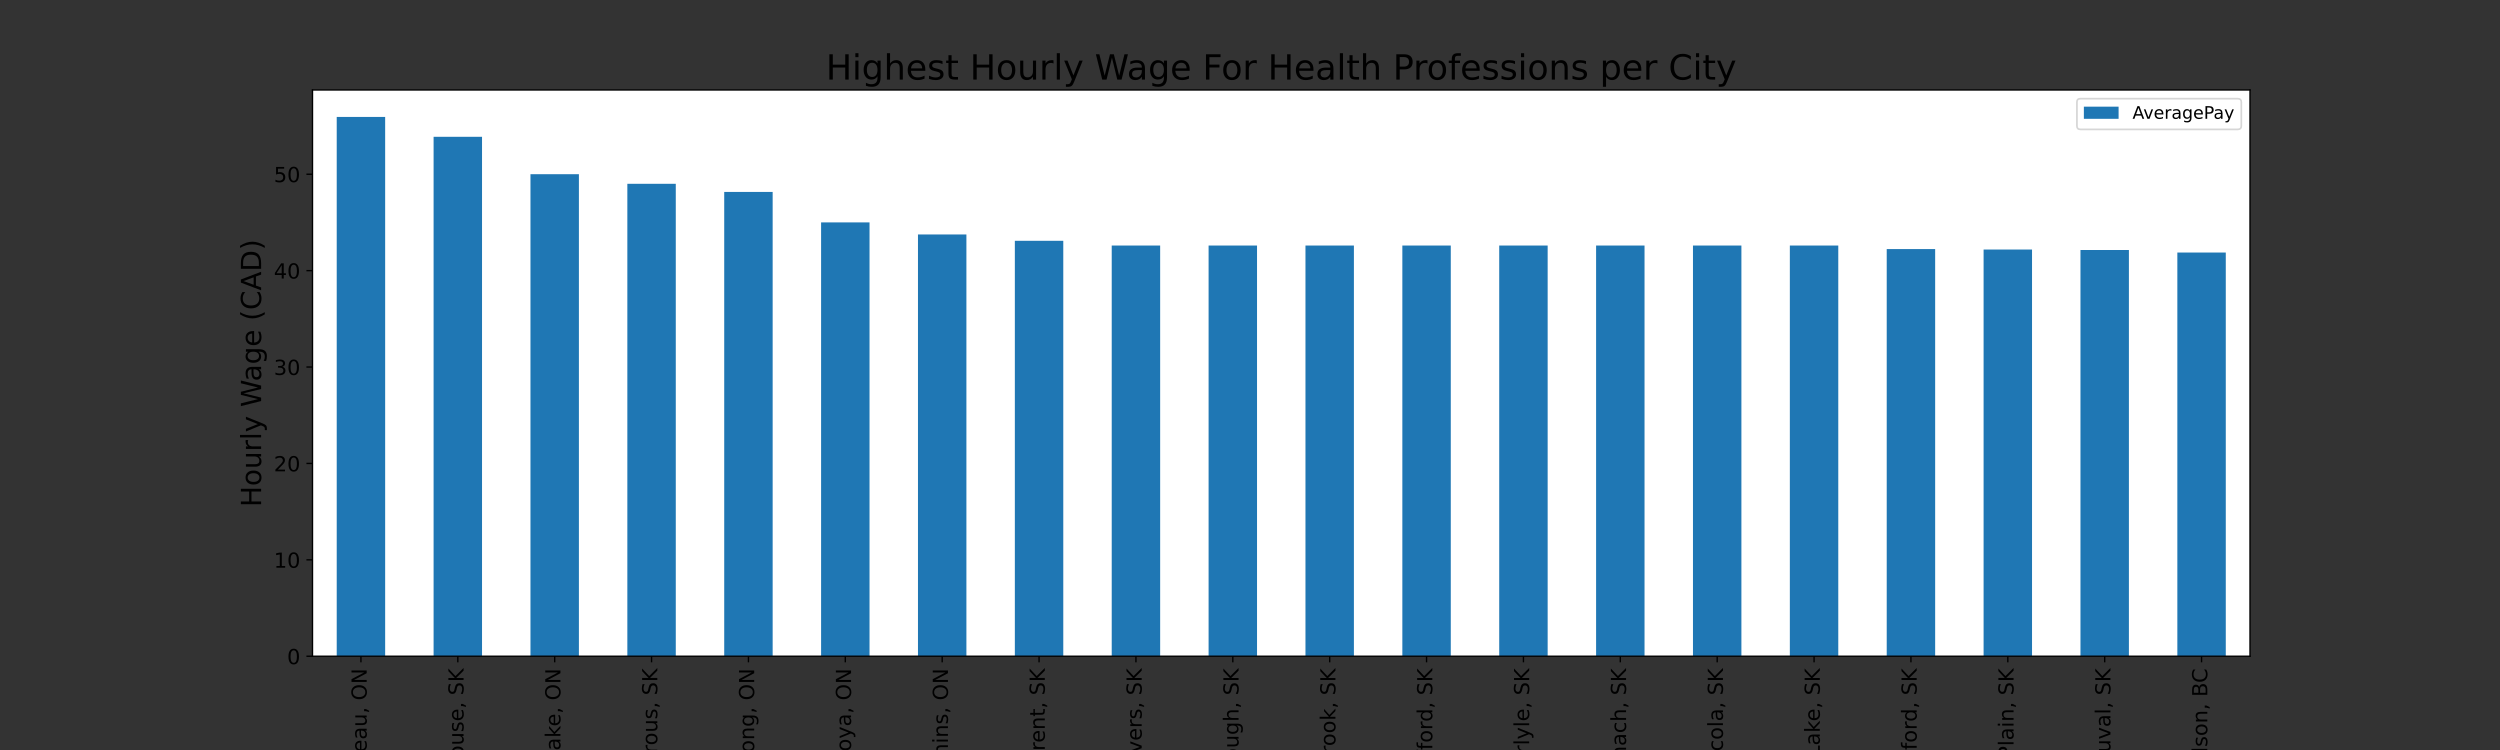 <?xml version="1.0" encoding="utf-8" standalone="no"?>
<!DOCTYPE svg PUBLIC "-//W3C//DTD SVG 1.1//EN"
  "http://www.w3.org/Graphics/SVG/1.1/DTD/svg11.dtd">
<!-- Created with matplotlib (https://matplotlib.org/) -->
<svg height="432pt" version="1.1" viewBox="0 0 1440 432" width="1440pt" xmlns="http://www.w3.org/2000/svg" xmlns:xlink="http://www.w3.org/1999/xlink">
 <rect x="0" y="0" width="1440" height="432" fill="#333333" stroke="none"/>
 <defs>
  <style type="text/css">*{stroke-linecap:butt;stroke-linejoin:round;}</style>
 </defs>
 <g id="figure_1">
  <g id="patch_1">
   <path d="M 0 432 
L 1440 432 
L 1440 0 
L 0 0 
z
" style="fill:none;"/>
  </g>
  <g id="axes_1">
   <g id="patch_2">
    <path d="M 180 378 
L 1296 378 
L 1296 51.84 
L 180 51.84 
z
" style="fill:#ffffff;"/>
   </g>
   <g id="patch_3">
    <path clip-path="url(#p654050d7ad)" d="M 193.95 378 
L 221.85 378 
L 221.85 67.371 
L 193.95 67.371 
z
" style="fill:#1f77b4;"/>
   </g>
   <g id="patch_4">
    <path clip-path="url(#p654050d7ad)" d="M 249.75 378 
L 277.65 378 
L 277.65 78.81 
L 249.75 78.81 
z
" style="fill:#1f77b4;"/>
   </g>
   <g id="patch_5">
    <path clip-path="url(#p654050d7ad)" d="M 305.55 378 
L 333.45 378 
L 333.45 100.356 
L 305.55 100.356 
z
" style="fill:#1f77b4;"/>
   </g>
   <g id="patch_6">
    <path clip-path="url(#p654050d7ad)" d="M 361.35 378 
L 389.25 378 
L 389.25 105.881 
L 361.35 105.881 
z
" style="fill:#1f77b4;"/>
   </g>
   <g id="patch_7">
    <path clip-path="url(#p654050d7ad)" d="M 417.15 378 
L 445.05 378 
L 445.05 110.536 
L 417.15 110.536 
z
" style="fill:#1f77b4;"/>
   </g>
   <g id="patch_8">
    <path clip-path="url(#p654050d7ad)" d="M 472.95 378 
L 500.85 378 
L 500.85 128.12 
L 472.95 128.12 
z
" style="fill:#1f77b4;"/>
   </g>
   <g id="patch_9">
    <path clip-path="url(#p654050d7ad)" d="M 528.75 378 
L 556.65 378 
L 556.65 135.061 
L 528.75 135.061 
z
" style="fill:#1f77b4;"/>
   </g>
   <g id="patch_10">
    <path clip-path="url(#p654050d7ad)" d="M 584.55 378 
L 612.45 378 
L 612.45 138.691 
L 584.55 138.691 
z
" style="fill:#1f77b4;"/>
   </g>
   <g id="patch_11">
    <path clip-path="url(#p654050d7ad)" d="M 640.35 378 
L 668.25 378 
L 668.25 141.419 
L 640.35 141.419 
z
" style="fill:#1f77b4;"/>
   </g>
   <g id="patch_12">
    <path clip-path="url(#p654050d7ad)" d="M 696.15 378 
L 724.05 378 
L 724.05 141.419 
L 696.15 141.419 
z
" style="fill:#1f77b4;"/>
   </g>
   <g id="patch_13">
    <path clip-path="url(#p654050d7ad)" d="M 751.95 378 
L 779.85 378 
L 779.85 141.419 
L 751.95 141.419 
z
" style="fill:#1f77b4;"/>
   </g>
   <g id="patch_14">
    <path clip-path="url(#p654050d7ad)" d="M 807.75 378 
L 835.65 378 
L 835.65 141.419 
L 807.75 141.419 
z
" style="fill:#1f77b4;"/>
   </g>
   <g id="patch_15">
    <path clip-path="url(#p654050d7ad)" d="M 863.55 378 
L 891.45 378 
L 891.45 141.419 
L 863.55 141.419 
z
" style="fill:#1f77b4;"/>
   </g>
   <g id="patch_16">
    <path clip-path="url(#p654050d7ad)" d="M 919.35 378 
L 947.25 378 
L 947.25 141.419 
L 919.35 141.419 
z
" style="fill:#1f77b4;"/>
   </g>
   <g id="patch_17">
    <path clip-path="url(#p654050d7ad)" d="M 975.15 378 
L 1003.05 378 
L 1003.05 141.419 
L 975.15 141.419 
z
" style="fill:#1f77b4;"/>
   </g>
   <g id="patch_18">
    <path clip-path="url(#p654050d7ad)" d="M 1030.95 378 
L 1058.85 378 
L 1058.85 141.419 
L 1030.95 141.419 
z
" style="fill:#1f77b4;"/>
   </g>
   <g id="patch_19">
    <path clip-path="url(#p654050d7ad)" d="M 1086.75 378 
L 1114.65 378 
L 1114.65 143.462 
L 1086.75 143.462 
z
" style="fill:#1f77b4;"/>
   </g>
   <g id="patch_20">
    <path clip-path="url(#p654050d7ad)" d="M 1142.55 378 
L 1170.45 378 
L 1170.45 143.738 
L 1142.55 143.738 
z
" style="fill:#1f77b4;"/>
   </g>
   <g id="patch_21">
    <path clip-path="url(#p654050d7ad)" d="M 1198.35 378 
L 1226.25 378 
L 1226.25 144.015 
L 1198.35 144.015 
z
" style="fill:#1f77b4;"/>
   </g>
   <g id="patch_22">
    <path clip-path="url(#p654050d7ad)" d="M 1254.15 378 
L 1282.05 378 
L 1282.05 145.473 
L 1254.15 145.473 
z
" style="fill:#1f77b4;"/>
   </g>
   <g id="matplotlib.axis_1">
    <g id="xtick_1">
     <g id="line2d_1">
      <defs>
       <path d="M 0 0 
L 0 3.5 
" id="m386b2a5808" style="stroke:#000000;stroke-width:0.8;"/>
      </defs>
      <g>
       <use style="stroke:#000000;stroke-width:0.8;" x="207.9" xlink:href="#m386b2a5808" y="378"/>
      </g>
     </g>
     <g id="text_1">
      <!-- Chapleau, ON -->
      <g transform="translate(211.211 467.684)rotate(-90)scale(0.12 -0.12)">
       <defs>
        <path d="M 64.406 67.281 
L 64.406 56.891 
Q 59.422 61.531 53.781 63.812 
Q 48.141 66.109 41.797 66.109 
Q 29.297 66.109 22.656 58.469 
Q 16.016 50.828 16.016 36.375 
Q 16.016 21.969 22.656 14.328 
Q 29.297 6.688 41.797 6.688 
Q 48.141 6.688 53.781 8.984 
Q 59.422 11.281 64.406 15.922 
L 64.406 5.609 
Q 59.234 2.094 53.438 0.328 
Q 47.656 -1.422 41.219 -1.422 
Q 24.656 -1.422 15.125 8.703 
Q 5.609 18.844 5.609 36.375 
Q 5.609 53.953 15.125 64.078 
Q 24.656 74.219 41.219 74.219 
Q 47.75 74.219 53.531 72.484 
Q 59.328 70.75 64.406 67.281 
z
" id="DejaVuSans-67"/>
        <path d="M 54.891 33.016 
L 54.891 0 
L 45.906 0 
L 45.906 32.719 
Q 45.906 40.484 42.875 44.328 
Q 39.844 48.188 33.797 48.188 
Q 26.516 48.188 22.312 43.547 
Q 18.109 38.922 18.109 30.906 
L 18.109 0 
L 9.078 0 
L 9.078 75.984 
L 18.109 75.984 
L 18.109 46.188 
Q 21.344 51.125 25.703 53.562 
Q 30.078 56 35.797 56 
Q 45.219 56 50.047 50.172 
Q 54.891 44.344 54.891 33.016 
z
" id="DejaVuSans-104"/>
        <path d="M 34.281 27.484 
Q 23.391 27.484 19.188 25 
Q 14.984 22.516 14.984 16.5 
Q 14.984 11.719 18.141 8.906 
Q 21.297 6.109 26.703 6.109 
Q 34.188 6.109 38.703 11.406 
Q 43.219 16.703 43.219 25.484 
L 43.219 27.484 
z
M 52.203 31.203 
L 52.203 0 
L 43.219 0 
L 43.219 8.297 
Q 40.141 3.328 35.547 0.953 
Q 30.953 -1.422 24.312 -1.422 
Q 15.922 -1.422 10.953 3.297 
Q 6 8.016 6 15.922 
Q 6 25.141 12.172 29.828 
Q 18.359 34.516 30.609 34.516 
L 43.219 34.516 
L 43.219 35.406 
Q 43.219 41.609 39.141 45 
Q 35.062 48.391 27.688 48.391 
Q 23 48.391 18.547 47.266 
Q 14.109 46.141 10.016 43.891 
L 10.016 52.203 
Q 14.938 54.109 19.578 55.047 
Q 24.219 56 28.609 56 
Q 40.484 56 46.344 49.844 
Q 52.203 43.703 52.203 31.203 
z
" id="DejaVuSans-97"/>
        <path d="M 18.109 8.203 
L 18.109 -20.797 
L 9.078 -20.797 
L 9.078 54.688 
L 18.109 54.688 
L 18.109 46.391 
Q 20.953 51.266 25.266 53.625 
Q 29.594 56 35.594 56 
Q 45.562 56 51.781 48.094 
Q 58.016 40.188 58.016 27.297 
Q 58.016 14.406 51.781 6.484 
Q 45.562 -1.422 35.594 -1.422 
Q 29.594 -1.422 25.266 0.953 
Q 20.953 3.328 18.109 8.203 
z
M 48.688 27.297 
Q 48.688 37.203 44.609 42.844 
Q 40.531 48.484 33.406 48.484 
Q 26.266 48.484 22.188 42.844 
Q 18.109 37.203 18.109 27.297 
Q 18.109 17.391 22.188 11.75 
Q 26.266 6.109 33.406 6.109 
Q 40.531 6.109 44.609 11.75 
Q 48.688 17.391 48.688 27.297 
z
" id="DejaVuSans-112"/>
        <path d="M 9.422 75.984 
L 18.406 75.984 
L 18.406 0 
L 9.422 0 
z
" id="DejaVuSans-108"/>
        <path d="M 56.203 29.594 
L 56.203 25.203 
L 14.891 25.203 
Q 15.484 15.922 20.484 11.062 
Q 25.484 6.203 34.422 6.203 
Q 39.594 6.203 44.453 7.469 
Q 49.312 8.734 54.109 11.281 
L 54.109 2.781 
Q 49.266 0.734 44.188 -0.344 
Q 39.109 -1.422 33.891 -1.422 
Q 20.797 -1.422 13.156 6.188 
Q 5.516 13.812 5.516 26.812 
Q 5.516 40.234 12.766 48.109 
Q 20.016 56 32.328 56 
Q 43.359 56 49.781 48.891 
Q 56.203 41.797 56.203 29.594 
z
M 47.219 32.234 
Q 47.125 39.594 43.094 43.984 
Q 39.062 48.391 32.422 48.391 
Q 24.906 48.391 20.391 44.141 
Q 15.875 39.891 15.188 32.172 
z
" id="DejaVuSans-101"/>
        <path d="M 8.5 21.578 
L 8.5 54.688 
L 17.484 54.688 
L 17.484 21.922 
Q 17.484 14.156 20.5 10.266 
Q 23.531 6.391 29.594 6.391 
Q 36.859 6.391 41.078 11.031 
Q 45.312 15.672 45.312 23.688 
L 45.312 54.688 
L 54.297 54.688 
L 54.297 0 
L 45.312 0 
L 45.312 8.406 
Q 42.047 3.422 37.719 1 
Q 33.406 -1.422 27.688 -1.422 
Q 18.266 -1.422 13.375 4.438 
Q 8.5 10.297 8.5 21.578 
z
M 31.109 56 
z
" id="DejaVuSans-117"/>
        <path d="M 11.719 12.406 
L 22.016 12.406 
L 22.016 4 
L 14.016 -11.625 
L 7.719 -11.625 
L 11.719 4 
z
" id="DejaVuSans-44"/>
        <path id="DejaVuSans-32"/>
        <path d="M 39.406 66.219 
Q 28.656 66.219 22.328 58.203 
Q 16.016 50.203 16.016 36.375 
Q 16.016 22.609 22.328 14.594 
Q 28.656 6.594 39.406 6.594 
Q 50.141 6.594 56.422 14.594 
Q 62.703 22.609 62.703 36.375 
Q 62.703 50.203 56.422 58.203 
Q 50.141 66.219 39.406 66.219 
z
M 39.406 74.219 
Q 54.734 74.219 63.906 63.938 
Q 73.094 53.656 73.094 36.375 
Q 73.094 19.141 63.906 8.859 
Q 54.734 -1.422 39.406 -1.422 
Q 24.031 -1.422 14.812 8.828 
Q 5.609 19.094 5.609 36.375 
Q 5.609 53.656 14.812 63.938 
Q 24.031 74.219 39.406 74.219 
z
" id="DejaVuSans-79"/>
        <path d="M 9.812 72.906 
L 23.094 72.906 
L 55.422 11.922 
L 55.422 72.906 
L 64.984 72.906 
L 64.984 0 
L 51.703 0 
L 19.391 60.984 
L 19.391 0 
L 9.812 0 
z
" id="DejaVuSans-78"/>
       </defs>
       <use xlink:href="#DejaVuSans-67"/>
       <use x="69.824" xlink:href="#DejaVuSans-104"/>
       <use x="133.203" xlink:href="#DejaVuSans-97"/>
       <use x="194.482" xlink:href="#DejaVuSans-112"/>
       <use x="257.959" xlink:href="#DejaVuSans-108"/>
       <use x="285.742" xlink:href="#DejaVuSans-101"/>
       <use x="347.266" xlink:href="#DejaVuSans-97"/>
       <use x="408.545" xlink:href="#DejaVuSans-117"/>
       <use x="471.924" xlink:href="#DejaVuSans-44"/>
       <use x="503.711" xlink:href="#DejaVuSans-32"/>
       <use x="535.498" xlink:href="#DejaVuSans-79"/>
       <use x="614.209" xlink:href="#DejaVuSans-78"/>
      </g>
     </g>
    </g>
    <g id="xtick_2">
     <g id="line2d_2">
      <g>
       <use style="stroke:#000000;stroke-width:0.8;" x="263.7" xlink:href="#m386b2a5808" y="378"/>
      </g>
     </g>
     <g id="text_2">
      <!-- Cumberland House, SK -->
      <g transform="translate(267.011 523.054)rotate(-90)scale(0.12 -0.12)">
       <defs>
        <path d="M 52 44.188 
Q 55.375 50.25 60.062 53.125 
Q 64.75 56 71.094 56 
Q 79.641 56 84.281 50.016 
Q 88.922 44.047 88.922 33.016 
L 88.922 0 
L 79.891 0 
L 79.891 32.719 
Q 79.891 40.578 77.094 44.375 
Q 74.312 48.188 68.609 48.188 
Q 61.625 48.188 57.562 43.547 
Q 53.516 38.922 53.516 30.906 
L 53.516 0 
L 44.484 0 
L 44.484 32.719 
Q 44.484 40.625 41.703 44.406 
Q 38.922 48.188 33.109 48.188 
Q 26.219 48.188 22.156 43.531 
Q 18.109 38.875 18.109 30.906 
L 18.109 0 
L 9.078 0 
L 9.078 54.688 
L 18.109 54.688 
L 18.109 46.188 
Q 21.188 51.219 25.484 53.609 
Q 29.781 56 35.688 56 
Q 41.656 56 45.828 52.969 
Q 50 49.953 52 44.188 
z
" id="DejaVuSans-109"/>
        <path d="M 48.688 27.297 
Q 48.688 37.203 44.609 42.844 
Q 40.531 48.484 33.406 48.484 
Q 26.266 48.484 22.188 42.844 
Q 18.109 37.203 18.109 27.297 
Q 18.109 17.391 22.188 11.75 
Q 26.266 6.109 33.406 6.109 
Q 40.531 6.109 44.609 11.75 
Q 48.688 17.391 48.688 27.297 
z
M 18.109 46.391 
Q 20.953 51.266 25.266 53.625 
Q 29.594 56 35.594 56 
Q 45.562 56 51.781 48.094 
Q 58.016 40.188 58.016 27.297 
Q 58.016 14.406 51.781 6.484 
Q 45.562 -1.422 35.594 -1.422 
Q 29.594 -1.422 25.266 0.953 
Q 20.953 3.328 18.109 8.203 
L 18.109 0 
L 9.078 0 
L 9.078 75.984 
L 18.109 75.984 
z
" id="DejaVuSans-98"/>
        <path d="M 41.109 46.297 
Q 39.594 47.172 37.812 47.578 
Q 36.031 48 33.891 48 
Q 26.266 48 22.188 43.047 
Q 18.109 38.094 18.109 28.812 
L 18.109 0 
L 9.078 0 
L 9.078 54.688 
L 18.109 54.688 
L 18.109 46.188 
Q 20.953 51.172 25.484 53.578 
Q 30.031 56 36.531 56 
Q 37.453 56 38.578 55.875 
Q 39.703 55.766 41.062 55.516 
z
" id="DejaVuSans-114"/>
        <path d="M 54.891 33.016 
L 54.891 0 
L 45.906 0 
L 45.906 32.719 
Q 45.906 40.484 42.875 44.328 
Q 39.844 48.188 33.797 48.188 
Q 26.516 48.188 22.312 43.547 
Q 18.109 38.922 18.109 30.906 
L 18.109 0 
L 9.078 0 
L 9.078 54.688 
L 18.109 54.688 
L 18.109 46.188 
Q 21.344 51.125 25.703 53.562 
Q 30.078 56 35.797 56 
Q 45.219 56 50.047 50.172 
Q 54.891 44.344 54.891 33.016 
z
" id="DejaVuSans-110"/>
        <path d="M 45.406 46.391 
L 45.406 75.984 
L 54.391 75.984 
L 54.391 0 
L 45.406 0 
L 45.406 8.203 
Q 42.578 3.328 38.25 0.953 
Q 33.938 -1.422 27.875 -1.422 
Q 17.969 -1.422 11.734 6.484 
Q 5.516 14.406 5.516 27.297 
Q 5.516 40.188 11.734 48.094 
Q 17.969 56 27.875 56 
Q 33.938 56 38.25 53.625 
Q 42.578 51.266 45.406 46.391 
z
M 14.797 27.297 
Q 14.797 17.391 18.875 11.75 
Q 22.953 6.109 30.078 6.109 
Q 37.203 6.109 41.297 11.75 
Q 45.406 17.391 45.406 27.297 
Q 45.406 37.203 41.297 42.844 
Q 37.203 48.484 30.078 48.484 
Q 22.953 48.484 18.875 42.844 
Q 14.797 37.203 14.797 27.297 
z
" id="DejaVuSans-100"/>
        <path d="M 9.812 72.906 
L 19.672 72.906 
L 19.672 43.016 
L 55.516 43.016 
L 55.516 72.906 
L 65.375 72.906 
L 65.375 0 
L 55.516 0 
L 55.516 34.719 
L 19.672 34.719 
L 19.672 0 
L 9.812 0 
z
" id="DejaVuSans-72"/>
        <path d="M 30.609 48.391 
Q 23.391 48.391 19.188 42.75 
Q 14.984 37.109 14.984 27.297 
Q 14.984 17.484 19.156 11.844 
Q 23.344 6.203 30.609 6.203 
Q 37.797 6.203 41.984 11.859 
Q 46.188 17.531 46.188 27.297 
Q 46.188 37.016 41.984 42.703 
Q 37.797 48.391 30.609 48.391 
z
M 30.609 56 
Q 42.328 56 49.016 48.375 
Q 55.719 40.766 55.719 27.297 
Q 55.719 13.875 49.016 6.219 
Q 42.328 -1.422 30.609 -1.422 
Q 18.844 -1.422 12.172 6.219 
Q 5.516 13.875 5.516 27.297 
Q 5.516 40.766 12.172 48.375 
Q 18.844 56 30.609 56 
z
" id="DejaVuSans-111"/>
        <path d="M 44.281 53.078 
L 44.281 44.578 
Q 40.484 46.531 36.375 47.5 
Q 32.281 48.484 27.875 48.484 
Q 21.188 48.484 17.844 46.438 
Q 14.5 44.391 14.5 40.281 
Q 14.5 37.156 16.891 35.375 
Q 19.281 33.594 26.516 31.984 
L 29.594 31.297 
Q 39.156 29.25 43.188 25.516 
Q 47.219 21.781 47.219 15.094 
Q 47.219 7.469 41.188 3.016 
Q 35.156 -1.422 24.609 -1.422 
Q 20.219 -1.422 15.453 -0.562 
Q 10.688 0.297 5.422 2 
L 5.422 11.281 
Q 10.406 8.688 15.234 7.391 
Q 20.062 6.109 24.812 6.109 
Q 31.156 6.109 34.562 8.281 
Q 37.984 10.453 37.984 14.406 
Q 37.984 18.062 35.516 20.016 
Q 33.062 21.969 24.703 23.781 
L 21.578 24.516 
Q 13.234 26.266 9.516 29.906 
Q 5.812 33.547 5.812 39.891 
Q 5.812 47.609 11.281 51.797 
Q 16.75 56 26.812 56 
Q 31.781 56 36.172 55.266 
Q 40.578 54.547 44.281 53.078 
z
" id="DejaVuSans-115"/>
        <path d="M 53.516 70.516 
L 53.516 60.891 
Q 47.906 63.578 42.922 64.891 
Q 37.938 66.219 33.297 66.219 
Q 25.25 66.219 20.875 63.094 
Q 16.5 59.969 16.5 54.203 
Q 16.5 49.359 19.406 46.891 
Q 22.312 44.438 30.422 42.922 
L 36.375 41.703 
Q 47.406 39.594 52.656 34.297 
Q 57.906 29 57.906 20.125 
Q 57.906 9.516 50.797 4.047 
Q 43.703 -1.422 29.984 -1.422 
Q 24.812 -1.422 18.969 -0.25 
Q 13.141 0.922 6.891 3.219 
L 6.891 13.375 
Q 12.891 10.016 18.656 8.297 
Q 24.422 6.594 29.984 6.594 
Q 38.422 6.594 43.016 9.906 
Q 47.609 13.234 47.609 19.391 
Q 47.609 24.75 44.312 27.781 
Q 41.016 30.812 33.5 32.328 
L 27.484 33.5 
Q 16.453 35.688 11.516 40.375 
Q 6.594 45.062 6.594 53.422 
Q 6.594 63.094 13.406 68.656 
Q 20.219 74.219 32.172 74.219 
Q 37.312 74.219 42.625 73.281 
Q 47.953 72.359 53.516 70.516 
z
" id="DejaVuSans-83"/>
        <path d="M 9.812 72.906 
L 19.672 72.906 
L 19.672 42.094 
L 52.391 72.906 
L 65.094 72.906 
L 28.906 38.922 
L 67.672 0 
L 54.688 0 
L 19.672 35.109 
L 19.672 0 
L 9.812 0 
z
" id="DejaVuSans-75"/>
       </defs>
       <use xlink:href="#DejaVuSans-67"/>
       <use x="69.824" xlink:href="#DejaVuSans-117"/>
       <use x="133.203" xlink:href="#DejaVuSans-109"/>
       <use x="230.615" xlink:href="#DejaVuSans-98"/>
       <use x="294.092" xlink:href="#DejaVuSans-101"/>
       <use x="355.615" xlink:href="#DejaVuSans-114"/>
       <use x="396.729" xlink:href="#DejaVuSans-108"/>
       <use x="424.512" xlink:href="#DejaVuSans-97"/>
       <use x="485.791" xlink:href="#DejaVuSans-110"/>
       <use x="549.17" xlink:href="#DejaVuSans-100"/>
       <use x="612.646" xlink:href="#DejaVuSans-32"/>
       <use x="644.434" xlink:href="#DejaVuSans-72"/>
       <use x="719.629" xlink:href="#DejaVuSans-111"/>
       <use x="780.811" xlink:href="#DejaVuSans-117"/>
       <use x="844.189" xlink:href="#DejaVuSans-115"/>
       <use x="896.289" xlink:href="#DejaVuSans-101"/>
       <use x="957.812" xlink:href="#DejaVuSans-44"/>
       <use x="989.6" xlink:href="#DejaVuSans-32"/>
       <use x="1021.387" xlink:href="#DejaVuSans-83"/>
       <use x="1084.863" xlink:href="#DejaVuSans-75"/>
      </g>
     </g>
    </g>
    <g id="xtick_3">
     <g id="line2d_3">
      <g>
       <use style="stroke:#000000;stroke-width:0.8;" x="319.5" xlink:href="#m386b2a5808" y="378"/>
      </g>
     </g>
     <g id="text_3">
      <!-- Kirkland Lake, ON -->
      <g transform="translate(322.811 491.798)rotate(-90)scale(0.12 -0.12)">
       <defs>
        <path d="M 9.422 54.688 
L 18.406 54.688 
L 18.406 0 
L 9.422 0 
z
M 9.422 75.984 
L 18.406 75.984 
L 18.406 64.594 
L 9.422 64.594 
z
" id="DejaVuSans-105"/>
        <path d="M 9.078 75.984 
L 18.109 75.984 
L 18.109 31.109 
L 44.922 54.688 
L 56.391 54.688 
L 27.391 29.109 
L 57.625 0 
L 45.906 0 
L 18.109 26.703 
L 18.109 0 
L 9.078 0 
z
" id="DejaVuSans-107"/>
        <path d="M 9.812 72.906 
L 19.672 72.906 
L 19.672 8.297 
L 55.172 8.297 
L 55.172 0 
L 9.812 0 
z
" id="DejaVuSans-76"/>
       </defs>
       <use xlink:href="#DejaVuSans-75"/>
       <use x="65.576" xlink:href="#DejaVuSans-105"/>
       <use x="93.359" xlink:href="#DejaVuSans-114"/>
       <use x="134.473" xlink:href="#DejaVuSans-107"/>
       <use x="192.383" xlink:href="#DejaVuSans-108"/>
       <use x="220.166" xlink:href="#DejaVuSans-97"/>
       <use x="281.445" xlink:href="#DejaVuSans-110"/>
       <use x="344.824" xlink:href="#DejaVuSans-100"/>
       <use x="408.301" xlink:href="#DejaVuSans-32"/>
       <use x="440.088" xlink:href="#DejaVuSans-76"/>
       <use x="495.801" xlink:href="#DejaVuSans-97"/>
       <use x="557.08" xlink:href="#DejaVuSans-107"/>
       <use x="611.365" xlink:href="#DejaVuSans-101"/>
       <use x="672.889" xlink:href="#DejaVuSans-44"/>
       <use x="704.676" xlink:href="#DejaVuSans-32"/>
       <use x="736.463" xlink:href="#DejaVuSans-79"/>
       <use x="815.174" xlink:href="#DejaVuSans-78"/>
      </g>
     </g>
    </g>
    <g id="xtick_4">
     <g id="line2d_4">
      <g>
       <use style="stroke:#000000;stroke-width:0.8;" x="375.3" xlink:href="#m386b2a5808" y="378"/>
      </g>
     </g>
     <g id="text_4">
      <!-- Watrous, SK -->
      <g transform="translate(378.611 457.135)rotate(-90)scale(0.12 -0.12)">
       <defs>
        <path d="M 3.328 72.906 
L 13.281 72.906 
L 28.609 11.281 
L 43.891 72.906 
L 54.984 72.906 
L 70.312 11.281 
L 85.594 72.906 
L 95.609 72.906 
L 77.297 0 
L 64.891 0 
L 49.516 63.281 
L 33.984 0 
L 21.578 0 
z
" id="DejaVuSans-87"/>
        <path d="M 18.312 70.219 
L 18.312 54.688 
L 36.812 54.688 
L 36.812 47.703 
L 18.312 47.703 
L 18.312 18.016 
Q 18.312 11.328 20.141 9.422 
Q 21.969 7.516 27.594 7.516 
L 36.812 7.516 
L 36.812 0 
L 27.594 0 
Q 17.188 0 13.234 3.875 
Q 9.281 7.766 9.281 18.016 
L 9.281 47.703 
L 2.688 47.703 
L 2.688 54.688 
L 9.281 54.688 
L 9.281 70.219 
z
" id="DejaVuSans-116"/>
       </defs>
       <use xlink:href="#DejaVuSans-87"/>
       <use x="92.502" xlink:href="#DejaVuSans-97"/>
       <use x="153.781" xlink:href="#DejaVuSans-116"/>
       <use x="192.99" xlink:href="#DejaVuSans-114"/>
       <use x="231.854" xlink:href="#DejaVuSans-111"/>
       <use x="293.035" xlink:href="#DejaVuSans-117"/>
       <use x="356.414" xlink:href="#DejaVuSans-115"/>
       <use x="408.514" xlink:href="#DejaVuSans-44"/>
       <use x="440.301" xlink:href="#DejaVuSans-32"/>
       <use x="472.088" xlink:href="#DejaVuSans-83"/>
       <use x="535.564" xlink:href="#DejaVuSans-75"/>
      </g>
     </g>
    </g>
    <g id="xtick_5">
     <g id="line2d_5">
      <g>
       <use style="stroke:#000000;stroke-width:0.8;" x="431.1" xlink:href="#m386b2a5808" y="378"/>
      </g>
     </g>
     <g id="text_5">
      <!-- Wikwemikong, ON -->
      <g transform="translate(434.411 494.228)rotate(-90)scale(0.12 -0.12)">
       <defs>
        <path d="M 4.203 54.688 
L 13.188 54.688 
L 24.422 12.016 
L 35.594 54.688 
L 46.188 54.688 
L 57.422 12.016 
L 68.609 54.688 
L 77.594 54.688 
L 63.281 0 
L 52.688 0 
L 40.922 44.828 
L 29.109 0 
L 18.5 0 
z
" id="DejaVuSans-119"/>
        <path d="M 45.406 27.984 
Q 45.406 37.75 41.375 43.109 
Q 37.359 48.484 30.078 48.484 
Q 22.859 48.484 18.828 43.109 
Q 14.797 37.75 14.797 27.984 
Q 14.797 18.266 18.828 12.891 
Q 22.859 7.516 30.078 7.516 
Q 37.359 7.516 41.375 12.891 
Q 45.406 18.266 45.406 27.984 
z
M 54.391 6.781 
Q 54.391 -7.172 48.188 -13.984 
Q 42 -20.797 29.203 -20.797 
Q 24.469 -20.797 20.266 -20.094 
Q 16.062 -19.391 12.109 -17.922 
L 12.109 -9.188 
Q 16.062 -11.328 19.922 -12.344 
Q 23.781 -13.375 27.781 -13.375 
Q 36.625 -13.375 41.016 -8.766 
Q 45.406 -4.156 45.406 5.172 
L 45.406 9.625 
Q 42.625 4.781 38.281 2.391 
Q 33.938 0 27.875 0 
Q 17.828 0 11.672 7.656 
Q 5.516 15.328 5.516 27.984 
Q 5.516 40.672 11.672 48.328 
Q 17.828 56 27.875 56 
Q 33.938 56 38.281 53.609 
Q 42.625 51.219 45.406 46.391 
L 45.406 54.688 
L 54.391 54.688 
z
" id="DejaVuSans-103"/>
       </defs>
       <use xlink:href="#DejaVuSans-87"/>
       <use x="96.627" xlink:href="#DejaVuSans-105"/>
       <use x="124.41" xlink:href="#DejaVuSans-107"/>
       <use x="182.32" xlink:href="#DejaVuSans-119"/>
       <use x="264.107" xlink:href="#DejaVuSans-101"/>
       <use x="325.631" xlink:href="#DejaVuSans-109"/>
       <use x="423.043" xlink:href="#DejaVuSans-105"/>
       <use x="450.826" xlink:href="#DejaVuSans-107"/>
       <use x="505.111" xlink:href="#DejaVuSans-111"/>
       <use x="566.293" xlink:href="#DejaVuSans-110"/>
       <use x="629.672" xlink:href="#DejaVuSans-103"/>
       <use x="693.148" xlink:href="#DejaVuSans-44"/>
       <use x="724.936" xlink:href="#DejaVuSans-32"/>
       <use x="756.723" xlink:href="#DejaVuSans-79"/>
       <use x="835.434" xlink:href="#DejaVuSans-78"/>
      </g>
     </g>
    </g>
    <g id="xtick_6">
     <g id="line2d_6">
      <g>
       <use style="stroke:#000000;stroke-width:0.8;" x="486.9" xlink:href="#m386b2a5808" y="378"/>
      </g>
     </g>
     <g id="text_6">
      <!-- Mindemoya, ON -->
      <g transform="translate(490.211 480.833)rotate(-90)scale(0.12 -0.12)">
       <defs>
        <path d="M 9.812 72.906 
L 24.516 72.906 
L 43.109 23.297 
L 61.812 72.906 
L 76.516 72.906 
L 76.516 0 
L 66.891 0 
L 66.891 64.016 
L 48.094 14.016 
L 38.188 14.016 
L 19.391 64.016 
L 19.391 0 
L 9.812 0 
z
" id="DejaVuSans-77"/>
        <path d="M 32.172 -5.078 
Q 28.375 -14.844 24.75 -17.812 
Q 21.141 -20.797 15.094 -20.797 
L 7.906 -20.797 
L 7.906 -13.281 
L 13.188 -13.281 
Q 16.891 -13.281 18.938 -11.516 
Q 21 -9.766 23.484 -3.219 
L 25.094 0.875 
L 2.984 54.688 
L 12.5 54.688 
L 29.594 11.922 
L 46.688 54.688 
L 56.203 54.688 
z
" id="DejaVuSans-121"/>
       </defs>
       <use xlink:href="#DejaVuSans-77"/>
       <use x="86.279" xlink:href="#DejaVuSans-105"/>
       <use x="114.062" xlink:href="#DejaVuSans-110"/>
       <use x="177.441" xlink:href="#DejaVuSans-100"/>
       <use x="240.918" xlink:href="#DejaVuSans-101"/>
       <use x="302.441" xlink:href="#DejaVuSans-109"/>
       <use x="399.854" xlink:href="#DejaVuSans-111"/>
       <use x="461.035" xlink:href="#DejaVuSans-121"/>
       <use x="520.215" xlink:href="#DejaVuSans-97"/>
       <use x="581.494" xlink:href="#DejaVuSans-44"/>
       <use x="613.281" xlink:href="#DejaVuSans-32"/>
       <use x="645.068" xlink:href="#DejaVuSans-79"/>
       <use x="723.779" xlink:href="#DejaVuSans-78"/>
      </g>
     </g>
    </g>
    <g id="xtick_7">
     <g id="line2d_7">
      <g>
       <use style="stroke:#000000;stroke-width:0.8;" x="542.7" xlink:href="#m386b2a5808" y="378"/>
      </g>
     </g>
     <g id="text_7">
      <!-- Timmins, ON -->
      <g transform="translate(546.011 461.907)rotate(-90)scale(0.12 -0.12)">
       <defs>
        <path d="M -0.297 72.906 
L 61.375 72.906 
L 61.375 64.594 
L 35.5 64.594 
L 35.5 0 
L 25.594 0 
L 25.594 64.594 
L -0.297 64.594 
z
" id="DejaVuSans-84"/>
       </defs>
       <use xlink:href="#DejaVuSans-84"/>
       <use x="57.959" xlink:href="#DejaVuSans-105"/>
       <use x="85.742" xlink:href="#DejaVuSans-109"/>
       <use x="183.154" xlink:href="#DejaVuSans-109"/>
       <use x="280.566" xlink:href="#DejaVuSans-105"/>
       <use x="308.35" xlink:href="#DejaVuSans-110"/>
       <use x="371.729" xlink:href="#DejaVuSans-115"/>
       <use x="423.828" xlink:href="#DejaVuSans-44"/>
       <use x="455.615" xlink:href="#DejaVuSans-32"/>
       <use x="487.402" xlink:href="#DejaVuSans-79"/>
       <use x="566.113" xlink:href="#DejaVuSans-78"/>
      </g>
     </g>
    </g>
    <g id="xtick_8">
     <g id="line2d_8">
      <g>
       <use style="stroke:#000000;stroke-width:0.8;" x="598.5" xlink:href="#m386b2a5808" y="378"/>
      </g>
     </g>
     <g id="text_8">
      <!-- Swift Current, SK -->
      <g transform="translate(601.811 486.477)rotate(-90)scale(0.12 -0.12)">
       <defs>
        <path d="M 37.109 75.984 
L 37.109 68.5 
L 28.516 68.5 
Q 23.688 68.5 21.797 66.547 
Q 19.922 64.594 19.922 59.516 
L 19.922 54.688 
L 34.719 54.688 
L 34.719 47.703 
L 19.922 47.703 
L 19.922 0 
L 10.891 0 
L 10.891 47.703 
L 2.297 47.703 
L 2.297 54.688 
L 10.891 54.688 
L 10.891 58.5 
Q 10.891 67.625 15.141 71.797 
Q 19.391 75.984 28.609 75.984 
z
" id="DejaVuSans-102"/>
       </defs>
       <use xlink:href="#DejaVuSans-83"/>
       <use x="63.477" xlink:href="#DejaVuSans-119"/>
       <use x="145.264" xlink:href="#DejaVuSans-105"/>
       <use x="173.047" xlink:href="#DejaVuSans-102"/>
       <use x="206.502" xlink:href="#DejaVuSans-116"/>
       <use x="245.711" xlink:href="#DejaVuSans-32"/>
       <use x="277.498" xlink:href="#DejaVuSans-67"/>
       <use x="347.322" xlink:href="#DejaVuSans-117"/>
       <use x="410.701" xlink:href="#DejaVuSans-114"/>
       <use x="450.064" xlink:href="#DejaVuSans-114"/>
       <use x="488.928" xlink:href="#DejaVuSans-101"/>
       <use x="550.451" xlink:href="#DejaVuSans-110"/>
       <use x="613.83" xlink:href="#DejaVuSans-116"/>
       <use x="653.039" xlink:href="#DejaVuSans-44"/>
       <use x="684.826" xlink:href="#DejaVuSans-32"/>
       <use x="716.613" xlink:href="#DejaVuSans-83"/>
       <use x="780.09" xlink:href="#DejaVuSans-75"/>
      </g>
     </g>
    </g>
    <g id="xtick_9">
     <g id="line2d_9">
      <g>
       <use style="stroke:#000000;stroke-width:0.8;" x="654.3" xlink:href="#m386b2a5808" y="378"/>
      </g>
     </g>
     <g id="text_9">
      <!-- Redvers, SK -->
      <g transform="translate(657.611 456.586)rotate(-90)scale(0.12 -0.12)">
       <defs>
        <path d="M 44.391 34.188 
Q 47.562 33.109 50.562 29.594 
Q 53.562 26.078 56.594 19.922 
L 66.609 0 
L 56 0 
L 46.688 18.703 
Q 43.062 26.031 39.672 28.422 
Q 36.281 30.812 30.422 30.812 
L 19.672 30.812 
L 19.672 0 
L 9.812 0 
L 9.812 72.906 
L 32.078 72.906 
Q 44.578 72.906 50.734 67.672 
Q 56.891 62.453 56.891 51.906 
Q 56.891 45.016 53.688 40.469 
Q 50.484 35.938 44.391 34.188 
z
M 19.672 64.797 
L 19.672 38.922 
L 32.078 38.922 
Q 39.203 38.922 42.844 42.219 
Q 46.484 45.516 46.484 51.906 
Q 46.484 58.297 42.844 61.547 
Q 39.203 64.797 32.078 64.797 
z
" id="DejaVuSans-82"/>
        <path d="M 2.984 54.688 
L 12.5 54.688 
L 29.594 8.797 
L 46.688 54.688 
L 56.203 54.688 
L 35.688 0 
L 23.484 0 
z
" id="DejaVuSans-118"/>
       </defs>
       <use xlink:href="#DejaVuSans-82"/>
       <use x="64.982" xlink:href="#DejaVuSans-101"/>
       <use x="126.506" xlink:href="#DejaVuSans-100"/>
       <use x="189.982" xlink:href="#DejaVuSans-118"/>
       <use x="249.162" xlink:href="#DejaVuSans-101"/>
       <use x="310.686" xlink:href="#DejaVuSans-114"/>
       <use x="351.799" xlink:href="#DejaVuSans-115"/>
       <use x="403.898" xlink:href="#DejaVuSans-44"/>
       <use x="435.686" xlink:href="#DejaVuSans-32"/>
       <use x="467.473" xlink:href="#DejaVuSans-83"/>
       <use x="530.949" xlink:href="#DejaVuSans-75"/>
      </g>
     </g>
    </g>
    <g id="xtick_10">
     <g id="line2d_10">
      <g>
       <use style="stroke:#000000;stroke-width:0.8;" x="710.1" xlink:href="#m386b2a5808" y="378"/>
      </g>
     </g>
     <g id="text_10">
      <!-- Bengough, SK -->
      <g transform="translate(713.411 469.126)rotate(-90)scale(0.12 -0.12)">
       <defs>
        <path d="M 19.672 34.812 
L 19.672 8.109 
L 35.5 8.109 
Q 43.453 8.109 47.281 11.406 
Q 51.125 14.703 51.125 21.484 
Q 51.125 28.328 47.281 31.562 
Q 43.453 34.812 35.5 34.812 
z
M 19.672 64.797 
L 19.672 42.828 
L 34.281 42.828 
Q 41.5 42.828 45.031 45.531 
Q 48.578 48.25 48.578 53.812 
Q 48.578 59.328 45.031 62.062 
Q 41.5 64.797 34.281 64.797 
z
M 9.812 72.906 
L 35.016 72.906 
Q 46.297 72.906 52.391 68.219 
Q 58.5 63.531 58.5 54.891 
Q 58.5 48.188 55.375 44.234 
Q 52.25 40.281 46.188 39.312 
Q 53.469 37.75 57.5 32.781 
Q 61.531 27.828 61.531 20.406 
Q 61.531 10.641 54.891 5.312 
Q 48.25 0 35.984 0 
L 9.812 0 
z
" id="DejaVuSans-66"/>
       </defs>
       <use xlink:href="#DejaVuSans-66"/>
       <use x="68.604" xlink:href="#DejaVuSans-101"/>
       <use x="130.127" xlink:href="#DejaVuSans-110"/>
       <use x="193.506" xlink:href="#DejaVuSans-103"/>
       <use x="256.982" xlink:href="#DejaVuSans-111"/>
       <use x="318.164" xlink:href="#DejaVuSans-117"/>
       <use x="381.543" xlink:href="#DejaVuSans-103"/>
       <use x="445.02" xlink:href="#DejaVuSans-104"/>
       <use x="508.398" xlink:href="#DejaVuSans-44"/>
       <use x="540.186" xlink:href="#DejaVuSans-32"/>
       <use x="571.973" xlink:href="#DejaVuSans-83"/>
       <use x="635.449" xlink:href="#DejaVuSans-75"/>
      </g>
     </g>
    </g>
    <g id="xtick_11">
     <g id="line2d_11">
      <g>
       <use style="stroke:#000000;stroke-width:0.8;" x="765.9" xlink:href="#m386b2a5808" y="378"/>
      </g>
     </g>
     <g id="text_11">
      <!-- Shellbrook, SK -->
      <g transform="translate(769.211 471.304)rotate(-90)scale(0.12 -0.12)">
       <use xlink:href="#DejaVuSans-83"/>
       <use x="63.477" xlink:href="#DejaVuSans-104"/>
       <use x="126.855" xlink:href="#DejaVuSans-101"/>
       <use x="188.379" xlink:href="#DejaVuSans-108"/>
       <use x="216.162" xlink:href="#DejaVuSans-108"/>
       <use x="243.945" xlink:href="#DejaVuSans-98"/>
       <use x="307.422" xlink:href="#DejaVuSans-114"/>
       <use x="346.285" xlink:href="#DejaVuSans-111"/>
       <use x="407.467" xlink:href="#DejaVuSans-111"/>
       <use x="468.648" xlink:href="#DejaVuSans-107"/>
       <use x="526.559" xlink:href="#DejaVuSans-44"/>
       <use x="558.346" xlink:href="#DejaVuSans-32"/>
       <use x="590.133" xlink:href="#DejaVuSans-83"/>
       <use x="653.609" xlink:href="#DejaVuSans-75"/>
      </g>
     </g>
    </g>
    <g id="xtick_12">
     <g id="line2d_12">
      <g>
       <use style="stroke:#000000;stroke-width:0.8;" x="821.7" xlink:href="#m386b2a5808" y="378"/>
      </g>
     </g>
     <g id="text_12">
      <!-- Hafford, SK -->
      <g transform="translate(825.011 452.626)rotate(-90)scale(0.12 -0.12)">
       <use xlink:href="#DejaVuSans-72"/>
       <use x="75.195" xlink:href="#DejaVuSans-97"/>
       <use x="136.475" xlink:href="#DejaVuSans-102"/>
       <use x="171.68" xlink:href="#DejaVuSans-102"/>
       <use x="206.885" xlink:href="#DejaVuSans-111"/>
       <use x="268.066" xlink:href="#DejaVuSans-114"/>
       <use x="307.43" xlink:href="#DejaVuSans-100"/>
       <use x="370.906" xlink:href="#DejaVuSans-44"/>
       <use x="402.693" xlink:href="#DejaVuSans-32"/>
       <use x="434.48" xlink:href="#DejaVuSans-83"/>
       <use x="497.957" xlink:href="#DejaVuSans-75"/>
      </g>
     </g>
    </g>
    <g id="xtick_13">
     <g id="line2d_13">
      <g>
       <use style="stroke:#000000;stroke-width:0.8;" x="877.5" xlink:href="#m386b2a5808" y="378"/>
      </g>
     </g>
     <g id="text_13">
      <!-- Carlyle, SK -->
      <g transform="translate(880.811 449.935)rotate(-90)scale(0.12 -0.12)">
       <use xlink:href="#DejaVuSans-67"/>
       <use x="69.824" xlink:href="#DejaVuSans-97"/>
       <use x="131.104" xlink:href="#DejaVuSans-114"/>
       <use x="172.217" xlink:href="#DejaVuSans-108"/>
       <use x="200" xlink:href="#DejaVuSans-121"/>
       <use x="259.18" xlink:href="#DejaVuSans-108"/>
       <use x="286.963" xlink:href="#DejaVuSans-101"/>
       <use x="348.486" xlink:href="#DejaVuSans-44"/>
       <use x="380.273" xlink:href="#DejaVuSans-32"/>
       <use x="412.061" xlink:href="#DejaVuSans-83"/>
       <use x="475.537" xlink:href="#DejaVuSans-75"/>
      </g>
     </g>
    </g>
    <g id="xtick_14">
     <g id="line2d_14">
      <g>
       <use style="stroke:#000000;stroke-width:0.8;" x="933.3" xlink:href="#m386b2a5808" y="378"/>
      </g>
     </g>
     <g id="text_14">
      <!-- Coronach, SK -->
      <g transform="translate(936.611 465.004)rotate(-90)scale(0.12 -0.12)">
       <defs>
        <path d="M 48.781 52.594 
L 48.781 44.188 
Q 44.969 46.297 41.141 47.344 
Q 37.312 48.391 33.406 48.391 
Q 24.656 48.391 19.812 42.844 
Q 14.984 37.312 14.984 27.297 
Q 14.984 17.281 19.812 11.734 
Q 24.656 6.203 33.406 6.203 
Q 37.312 6.203 41.141 7.25 
Q 44.969 8.297 48.781 10.406 
L 48.781 2.094 
Q 45.016 0.344 40.984 -0.531 
Q 36.969 -1.422 32.422 -1.422 
Q 20.062 -1.422 12.781 6.344 
Q 5.516 14.109 5.516 27.297 
Q 5.516 40.672 12.859 48.328 
Q 20.219 56 33.016 56 
Q 37.156 56 41.109 55.141 
Q 45.062 54.297 48.781 52.594 
z
" id="DejaVuSans-99"/>
       </defs>
       <use xlink:href="#DejaVuSans-67"/>
       <use x="69.824" xlink:href="#DejaVuSans-111"/>
       <use x="131.006" xlink:href="#DejaVuSans-114"/>
       <use x="169.869" xlink:href="#DejaVuSans-111"/>
       <use x="231.051" xlink:href="#DejaVuSans-110"/>
       <use x="294.43" xlink:href="#DejaVuSans-97"/>
       <use x="355.709" xlink:href="#DejaVuSans-99"/>
       <use x="410.689" xlink:href="#DejaVuSans-104"/>
       <use x="474.068" xlink:href="#DejaVuSans-44"/>
       <use x="505.855" xlink:href="#DejaVuSans-32"/>
       <use x="537.643" xlink:href="#DejaVuSans-83"/>
       <use x="601.119" xlink:href="#DejaVuSans-75"/>
      </g>
     </g>
    </g>
    <g id="xtick_15">
     <g id="line2d_15">
      <g>
       <use style="stroke:#000000;stroke-width:0.8;" x="989.1" xlink:href="#m386b2a5808" y="378"/>
      </g>
     </g>
     <g id="text_15">
      <!-- Arcola, SK -->
      <g transform="translate(992.411 445.615)rotate(-90)scale(0.12 -0.12)">
       <defs>
        <path d="M 34.188 63.188 
L 20.797 26.906 
L 47.609 26.906 
z
M 28.609 72.906 
L 39.797 72.906 
L 67.578 0 
L 57.328 0 
L 50.688 18.703 
L 17.828 18.703 
L 11.188 0 
L 0.781 0 
z
" id="DejaVuSans-65"/>
       </defs>
       <use xlink:href="#DejaVuSans-65"/>
       <use x="68.408" xlink:href="#DejaVuSans-114"/>
       <use x="107.271" xlink:href="#DejaVuSans-99"/>
       <use x="162.252" xlink:href="#DejaVuSans-111"/>
       <use x="223.434" xlink:href="#DejaVuSans-108"/>
       <use x="251.217" xlink:href="#DejaVuSans-97"/>
       <use x="312.496" xlink:href="#DejaVuSans-44"/>
       <use x="344.283" xlink:href="#DejaVuSans-32"/>
       <use x="376.07" xlink:href="#DejaVuSans-83"/>
       <use x="439.547" xlink:href="#DejaVuSans-75"/>
      </g>
     </g>
    </g>
    <g id="xtick_16">
     <g id="line2d_16">
      <g>
       <use style="stroke:#000000;stroke-width:0.8;" x="1044.9" xlink:href="#m386b2a5808" y="378"/>
      </g>
     </g>
     <g id="text_16">
      <!-- Loon Lake, SK -->
      <g transform="translate(1048.211 468.632)rotate(-90)scale(0.12 -0.12)">
       <use xlink:href="#DejaVuSans-76"/>
       <use x="53.963" xlink:href="#DejaVuSans-111"/>
       <use x="115.145" xlink:href="#DejaVuSans-111"/>
       <use x="176.326" xlink:href="#DejaVuSans-110"/>
       <use x="239.705" xlink:href="#DejaVuSans-32"/>
       <use x="271.492" xlink:href="#DejaVuSans-76"/>
       <use x="327.205" xlink:href="#DejaVuSans-97"/>
       <use x="388.484" xlink:href="#DejaVuSans-107"/>
       <use x="442.77" xlink:href="#DejaVuSans-101"/>
       <use x="504.293" xlink:href="#DejaVuSans-44"/>
       <use x="536.08" xlink:href="#DejaVuSans-32"/>
       <use x="567.867" xlink:href="#DejaVuSans-83"/>
       <use x="631.344" xlink:href="#DejaVuSans-75"/>
      </g>
     </g>
    </g>
    <g id="xtick_17">
     <g id="line2d_17">
      <g>
       <use style="stroke:#000000;stroke-width:0.8;" x="1100.7" xlink:href="#m386b2a5808" y="378"/>
      </g>
     </g>
     <g id="text_17">
      <!-- North Battleford, SK -->
      <g transform="translate(1104.011 505.113)rotate(-90)scale(0.12 -0.12)">
       <use xlink:href="#DejaVuSans-78"/>
       <use x="74.805" xlink:href="#DejaVuSans-111"/>
       <use x="135.986" xlink:href="#DejaVuSans-114"/>
       <use x="177.1" xlink:href="#DejaVuSans-116"/>
       <use x="216.309" xlink:href="#DejaVuSans-104"/>
       <use x="279.688" xlink:href="#DejaVuSans-32"/>
       <use x="311.475" xlink:href="#DejaVuSans-66"/>
       <use x="380.078" xlink:href="#DejaVuSans-97"/>
       <use x="441.357" xlink:href="#DejaVuSans-116"/>
       <use x="480.566" xlink:href="#DejaVuSans-116"/>
       <use x="519.775" xlink:href="#DejaVuSans-108"/>
       <use x="547.559" xlink:href="#DejaVuSans-101"/>
       <use x="609.082" xlink:href="#DejaVuSans-102"/>
       <use x="644.287" xlink:href="#DejaVuSans-111"/>
       <use x="705.469" xlink:href="#DejaVuSans-114"/>
       <use x="744.832" xlink:href="#DejaVuSans-100"/>
       <use x="808.309" xlink:href="#DejaVuSans-44"/>
       <use x="840.096" xlink:href="#DejaVuSans-32"/>
       <use x="871.883" xlink:href="#DejaVuSans-83"/>
       <use x="935.359" xlink:href="#DejaVuSans-75"/>
      </g>
     </g>
    </g>
    <g id="xtick_18">
     <g id="line2d_18">
      <g>
       <use style="stroke:#000000;stroke-width:0.8;" x="1156.5" xlink:href="#m386b2a5808" y="378"/>
      </g>
     </g>
     <g id="text_18">
      <!-- Porcupine Plain, SK -->
      <g transform="translate(1159.811 499.741)rotate(-90)scale(0.12 -0.12)">
       <defs>
        <path d="M 19.672 64.797 
L 19.672 37.406 
L 32.078 37.406 
Q 38.969 37.406 42.719 40.969 
Q 46.484 44.531 46.484 51.125 
Q 46.484 57.672 42.719 61.234 
Q 38.969 64.797 32.078 64.797 
z
M 9.812 72.906 
L 32.078 72.906 
Q 44.344 72.906 50.609 67.359 
Q 56.891 61.812 56.891 51.125 
Q 56.891 40.328 50.609 34.812 
Q 44.344 29.297 32.078 29.297 
L 19.672 29.297 
L 19.672 0 
L 9.812 0 
z
" id="DejaVuSans-80"/>
       </defs>
       <use xlink:href="#DejaVuSans-80"/>
       <use x="56.678" xlink:href="#DejaVuSans-111"/>
       <use x="117.859" xlink:href="#DejaVuSans-114"/>
       <use x="156.723" xlink:href="#DejaVuSans-99"/>
       <use x="211.703" xlink:href="#DejaVuSans-117"/>
       <use x="275.082" xlink:href="#DejaVuSans-112"/>
       <use x="338.559" xlink:href="#DejaVuSans-105"/>
       <use x="366.342" xlink:href="#DejaVuSans-110"/>
       <use x="429.721" xlink:href="#DejaVuSans-101"/>
       <use x="491.244" xlink:href="#DejaVuSans-32"/>
       <use x="523.031" xlink:href="#DejaVuSans-80"/>
       <use x="583.334" xlink:href="#DejaVuSans-108"/>
       <use x="611.117" xlink:href="#DejaVuSans-97"/>
       <use x="672.396" xlink:href="#DejaVuSans-105"/>
       <use x="700.18" xlink:href="#DejaVuSans-110"/>
       <use x="763.559" xlink:href="#DejaVuSans-44"/>
       <use x="795.346" xlink:href="#DejaVuSans-32"/>
       <use x="827.133" xlink:href="#DejaVuSans-83"/>
       <use x="890.609" xlink:href="#DejaVuSans-75"/>
      </g>
     </g>
    </g>
    <g id="xtick_19">
     <g id="line2d_19">
      <g>
       <use style="stroke:#000000;stroke-width:0.8;" x="1212.3" xlink:href="#m386b2a5808" y="378"/>
      </g>
     </g>
     <g id="text_19">
      <!-- Beauval, SK -->
      <g transform="translate(1215.611 456.481)rotate(-90)scale(0.12 -0.12)">
       <use xlink:href="#DejaVuSans-66"/>
       <use x="68.604" xlink:href="#DejaVuSans-101"/>
       <use x="130.127" xlink:href="#DejaVuSans-97"/>
       <use x="191.406" xlink:href="#DejaVuSans-117"/>
       <use x="254.785" xlink:href="#DejaVuSans-118"/>
       <use x="313.965" xlink:href="#DejaVuSans-97"/>
       <use x="375.244" xlink:href="#DejaVuSans-108"/>
       <use x="403.027" xlink:href="#DejaVuSans-44"/>
       <use x="434.814" xlink:href="#DejaVuSans-32"/>
       <use x="466.602" xlink:href="#DejaVuSans-83"/>
       <use x="530.078" xlink:href="#DejaVuSans-75"/>
      </g>
     </g>
    </g>
    <g id="xtick_20">
     <g id="line2d_20">
      <g>
       <use style="stroke:#000000;stroke-width:0.8;" x="1268.1" xlink:href="#m386b2a5808" y="378"/>
      </g>
     </g>
     <g id="text_20">
      <!-- Fort Nelson, BC -->
      <g transform="translate(1271.411 477.184)rotate(-90)scale(0.12 -0.12)">
       <defs>
        <path d="M 9.812 72.906 
L 51.703 72.906 
L 51.703 64.594 
L 19.672 64.594 
L 19.672 43.109 
L 48.578 43.109 
L 48.578 34.812 
L 19.672 34.812 
L 19.672 0 
L 9.812 0 
z
" id="DejaVuSans-70"/>
       </defs>
       <use xlink:href="#DejaVuSans-70"/>
       <use x="53.895" xlink:href="#DejaVuSans-111"/>
       <use x="115.076" xlink:href="#DejaVuSans-114"/>
       <use x="156.189" xlink:href="#DejaVuSans-116"/>
       <use x="195.398" xlink:href="#DejaVuSans-32"/>
       <use x="227.186" xlink:href="#DejaVuSans-78"/>
       <use x="301.99" xlink:href="#DejaVuSans-101"/>
       <use x="363.514" xlink:href="#DejaVuSans-108"/>
       <use x="391.297" xlink:href="#DejaVuSans-115"/>
       <use x="443.396" xlink:href="#DejaVuSans-111"/>
       <use x="504.578" xlink:href="#DejaVuSans-110"/>
       <use x="567.957" xlink:href="#DejaVuSans-44"/>
       <use x="599.744" xlink:href="#DejaVuSans-32"/>
       <use x="631.531" xlink:href="#DejaVuSans-66"/>
       <use x="698.385" xlink:href="#DejaVuSans-67"/>
      </g>
     </g>
    </g>
    <g id="text_21">
     <!-- City -->
     <g transform="translate(722.32 539.212)scale(0.16 -0.16)">
      <use xlink:href="#DejaVuSans-67"/>
      <use x="69.824" xlink:href="#DejaVuSans-105"/>
      <use x="97.607" xlink:href="#DejaVuSans-116"/>
      <use x="136.816" xlink:href="#DejaVuSans-121"/>
     </g>
    </g>
   </g>
   <g id="matplotlib.axis_2">
    <g id="ytick_1">
     <g id="line2d_21">
      <defs>
       <path d="M 0 0 
L -3.5 0 
" id="m43c10b6c52" style="stroke:#000000;stroke-width:0.8;"/>
      </defs>
      <g>
       <use style="stroke:#000000;stroke-width:0.8;" x="180" xlink:href="#m43c10b6c52" y="378"/>
      </g>
     </g>
     <g id="text_22">
      <!-- 0 -->
      <g transform="translate(165.365 382.559)scale(0.12 -0.12)">
       <defs>
        <path d="M 31.781 66.406 
Q 24.172 66.406 20.328 58.906 
Q 16.5 51.422 16.5 36.375 
Q 16.5 21.391 20.328 13.891 
Q 24.172 6.391 31.781 6.391 
Q 39.453 6.391 43.281 13.891 
Q 47.125 21.391 47.125 36.375 
Q 47.125 51.422 43.281 58.906 
Q 39.453 66.406 31.781 66.406 
z
M 31.781 74.219 
Q 44.047 74.219 50.516 64.516 
Q 56.984 54.828 56.984 36.375 
Q 56.984 17.969 50.516 8.266 
Q 44.047 -1.422 31.781 -1.422 
Q 19.531 -1.422 13.062 8.266 
Q 6.594 17.969 6.594 36.375 
Q 6.594 54.828 13.062 64.516 
Q 19.531 74.219 31.781 74.219 
z
" id="DejaVuSans-48"/>
       </defs>
       <use xlink:href="#DejaVuSans-48"/>
      </g>
     </g>
    </g>
    <g id="ytick_2">
     <g id="line2d_22">
      <g>
       <use style="stroke:#000000;stroke-width:0.8;" x="180" xlink:href="#m43c10b6c52" y="322.471"/>
      </g>
     </g>
     <g id="text_23">
      <!-- 10 -->
      <g transform="translate(157.73 327.03)scale(0.12 -0.12)">
       <defs>
        <path d="M 12.406 8.297 
L 28.516 8.297 
L 28.516 63.922 
L 10.984 60.406 
L 10.984 69.391 
L 28.422 72.906 
L 38.281 72.906 
L 38.281 8.297 
L 54.391 8.297 
L 54.391 0 
L 12.406 0 
z
" id="DejaVuSans-49"/>
       </defs>
       <use xlink:href="#DejaVuSans-49"/>
       <use x="63.623" xlink:href="#DejaVuSans-48"/>
      </g>
     </g>
    </g>
    <g id="ytick_3">
     <g id="line2d_23">
      <g>
       <use style="stroke:#000000;stroke-width:0.8;" x="180" xlink:href="#m43c10b6c52" y="266.942"/>
      </g>
     </g>
     <g id="text_24">
      <!-- 20 -->
      <g transform="translate(157.73 271.501)scale(0.12 -0.12)">
       <defs>
        <path d="M 19.188 8.297 
L 53.609 8.297 
L 53.609 0 
L 7.328 0 
L 7.328 8.297 
Q 12.938 14.109 22.625 23.891 
Q 32.328 33.688 34.812 36.531 
Q 39.547 41.844 41.422 45.531 
Q 43.312 49.219 43.312 52.781 
Q 43.312 58.594 39.234 62.25 
Q 35.156 65.922 28.609 65.922 
Q 23.969 65.922 18.812 64.312 
Q 13.672 62.703 7.812 59.422 
L 7.812 69.391 
Q 13.766 71.781 18.938 73 
Q 24.125 74.219 28.422 74.219 
Q 39.75 74.219 46.484 68.547 
Q 53.219 62.891 53.219 53.422 
Q 53.219 48.922 51.531 44.891 
Q 49.859 40.875 45.406 35.406 
Q 44.188 33.984 37.641 27.219 
Q 31.109 20.453 19.188 8.297 
z
" id="DejaVuSans-50"/>
       </defs>
       <use xlink:href="#DejaVuSans-50"/>
       <use x="63.623" xlink:href="#DejaVuSans-48"/>
      </g>
     </g>
    </g>
    <g id="ytick_4">
     <g id="line2d_24">
      <g>
       <use style="stroke:#000000;stroke-width:0.8;" x="180" xlink:href="#m43c10b6c52" y="211.413"/>
      </g>
     </g>
     <g id="text_25">
      <!-- 30 -->
      <g transform="translate(157.73 215.972)scale(0.12 -0.12)">
       <defs>
        <path d="M 40.578 39.312 
Q 47.656 37.797 51.625 33 
Q 55.609 28.219 55.609 21.188 
Q 55.609 10.406 48.188 4.484 
Q 40.766 -1.422 27.094 -1.422 
Q 22.516 -1.422 17.656 -0.516 
Q 12.797 0.391 7.625 2.203 
L 7.625 11.719 
Q 11.719 9.328 16.594 8.109 
Q 21.484 6.891 26.812 6.891 
Q 36.078 6.891 40.938 10.547 
Q 45.797 14.203 45.797 21.188 
Q 45.797 27.641 41.281 31.266 
Q 36.766 34.906 28.719 34.906 
L 20.219 34.906 
L 20.219 43.016 
L 29.109 43.016 
Q 36.375 43.016 40.234 45.922 
Q 44.094 48.828 44.094 54.297 
Q 44.094 59.906 40.109 62.906 
Q 36.141 65.922 28.719 65.922 
Q 24.656 65.922 20.016 65.031 
Q 15.375 64.156 9.812 62.312 
L 9.812 71.094 
Q 15.438 72.656 20.344 73.438 
Q 25.25 74.219 29.594 74.219 
Q 40.828 74.219 47.359 69.109 
Q 53.906 64.016 53.906 55.328 
Q 53.906 49.266 50.438 45.094 
Q 46.969 40.922 40.578 39.312 
z
" id="DejaVuSans-51"/>
       </defs>
       <use xlink:href="#DejaVuSans-51"/>
       <use x="63.623" xlink:href="#DejaVuSans-48"/>
      </g>
     </g>
    </g>
    <g id="ytick_5">
     <g id="line2d_25">
      <g>
       <use style="stroke:#000000;stroke-width:0.8;" x="180" xlink:href="#m43c10b6c52" y="155.884"/>
      </g>
     </g>
     <g id="text_26">
      <!-- 40 -->
      <g transform="translate(157.73 160.444)scale(0.12 -0.12)">
       <defs>
        <path d="M 37.797 64.312 
L 12.891 25.391 
L 37.797 25.391 
z
M 35.203 72.906 
L 47.609 72.906 
L 47.609 25.391 
L 58.016 25.391 
L 58.016 17.188 
L 47.609 17.188 
L 47.609 0 
L 37.797 0 
L 37.797 17.188 
L 4.891 17.188 
L 4.891 26.703 
z
" id="DejaVuSans-52"/>
       </defs>
       <use xlink:href="#DejaVuSans-52"/>
       <use x="63.623" xlink:href="#DejaVuSans-48"/>
      </g>
     </g>
    </g>
    <g id="ytick_6">
     <g id="line2d_26">
      <g>
       <use style="stroke:#000000;stroke-width:0.8;" x="180" xlink:href="#m43c10b6c52" y="100.356"/>
      </g>
     </g>
     <g id="text_27">
      <!-- 50 -->
      <g transform="translate(157.73 104.915)scale(0.12 -0.12)">
       <defs>
        <path d="M 10.797 72.906 
L 49.516 72.906 
L 49.516 64.594 
L 19.828 64.594 
L 19.828 46.734 
Q 21.969 47.469 24.109 47.828 
Q 26.266 48.188 28.422 48.188 
Q 40.625 48.188 47.75 41.5 
Q 54.891 34.812 54.891 23.391 
Q 54.891 11.625 47.562 5.094 
Q 40.234 -1.422 26.906 -1.422 
Q 22.312 -1.422 17.547 -0.641 
Q 12.797 0.141 7.719 1.703 
L 7.719 11.625 
Q 12.109 9.234 16.797 8.062 
Q 21.484 6.891 26.703 6.891 
Q 35.156 6.891 40.078 11.328 
Q 45.016 15.766 45.016 23.391 
Q 45.016 31 40.078 35.438 
Q 35.156 39.891 26.703 39.891 
Q 22.75 39.891 18.812 39.016 
Q 14.891 38.141 10.797 36.281 
z
" id="DejaVuSans-53"/>
       </defs>
       <use xlink:href="#DejaVuSans-53"/>
       <use x="63.623" xlink:href="#DejaVuSans-48"/>
      </g>
     </g>
    </g>
    <g id="text_28">
     <!-- Hourly Wage (CAD) -->
     <g transform="translate(150.403 291.998)rotate(-90)scale(0.16 -0.16)">
      <defs>
       <path d="M 31 75.875 
Q 24.469 64.656 21.281 53.656 
Q 18.109 42.672 18.109 31.391 
Q 18.109 20.125 21.312 9.062 
Q 24.516 -2 31 -13.188 
L 23.188 -13.188 
Q 15.875 -1.703 12.234 9.375 
Q 8.594 20.453 8.594 31.391 
Q 8.594 42.281 12.203 53.312 
Q 15.828 64.359 23.188 75.875 
z
" id="DejaVuSans-40"/>
       <path d="M 19.672 64.797 
L 19.672 8.109 
L 31.594 8.109 
Q 46.688 8.109 53.688 14.938 
Q 60.688 21.781 60.688 36.531 
Q 60.688 51.172 53.688 57.984 
Q 46.688 64.797 31.594 64.797 
z
M 9.812 72.906 
L 30.078 72.906 
Q 51.266 72.906 61.172 64.094 
Q 71.094 55.281 71.094 36.531 
Q 71.094 17.672 61.125 8.828 
Q 51.172 0 30.078 0 
L 9.812 0 
z
" id="DejaVuSans-68"/>
       <path d="M 8.016 75.875 
L 15.828 75.875 
Q 23.141 64.359 26.781 53.312 
Q 30.422 42.281 30.422 31.391 
Q 30.422 20.453 26.781 9.375 
Q 23.141 -1.703 15.828 -13.188 
L 8.016 -13.188 
Q 14.5 -2 17.703 9.062 
Q 20.906 20.125 20.906 31.391 
Q 20.906 42.672 17.703 53.656 
Q 14.5 64.656 8.016 75.875 
z
" id="DejaVuSans-41"/>
      </defs>
      <use xlink:href="#DejaVuSans-72"/>
      <use x="75.195" xlink:href="#DejaVuSans-111"/>
      <use x="136.377" xlink:href="#DejaVuSans-117"/>
      <use x="199.756" xlink:href="#DejaVuSans-114"/>
      <use x="240.869" xlink:href="#DejaVuSans-108"/>
      <use x="268.652" xlink:href="#DejaVuSans-121"/>
      <use x="327.832" xlink:href="#DejaVuSans-32"/>
      <use x="359.619" xlink:href="#DejaVuSans-87"/>
      <use x="452.121" xlink:href="#DejaVuSans-97"/>
      <use x="513.4" xlink:href="#DejaVuSans-103"/>
      <use x="576.877" xlink:href="#DejaVuSans-101"/>
      <use x="638.4" xlink:href="#DejaVuSans-32"/>
      <use x="670.188" xlink:href="#DejaVuSans-40"/>
      <use x="709.201" xlink:href="#DejaVuSans-67"/>
      <use x="779.025" xlink:href="#DejaVuSans-65"/>
      <use x="847.434" xlink:href="#DejaVuSans-68"/>
      <use x="924.436" xlink:href="#DejaVuSans-41"/>
     </g>
    </g>
   </g>
   <g id="patch_23">
    <path d="M 180 378 
L 180 51.84 
" style="fill:none;stroke:#000000;stroke-linecap:square;stroke-linejoin:miter;stroke-width:0.8;"/>
   </g>
   <g id="patch_24">
    <path d="M 1296 378 
L 1296 51.84 
" style="fill:none;stroke:#000000;stroke-linecap:square;stroke-linejoin:miter;stroke-width:0.8;"/>
   </g>
   <g id="patch_25">
    <path d="M 180 378 
L 1296 378 
" style="fill:none;stroke:#000000;stroke-linecap:square;stroke-linejoin:miter;stroke-width:0.8;"/>
   </g>
   <g id="patch_26">
    <path d="M 180 51.84 
L 1296 51.84 
" style="fill:none;stroke:#000000;stroke-linecap:square;stroke-linejoin:miter;stroke-width:0.8;"/>
   </g>
   <g id="text_29">
    <!-- Highest Hourly Wage For Health Professions per City -->
    <g transform="translate(475.758 45.84)scale(0.2 -0.2)">
     <use xlink:href="#DejaVuSans-72"/>
     <use x="75.195" xlink:href="#DejaVuSans-105"/>
     <use x="102.979" xlink:href="#DejaVuSans-103"/>
     <use x="166.455" xlink:href="#DejaVuSans-104"/>
     <use x="229.834" xlink:href="#DejaVuSans-101"/>
     <use x="291.357" xlink:href="#DejaVuSans-115"/>
     <use x="343.457" xlink:href="#DejaVuSans-116"/>
     <use x="382.666" xlink:href="#DejaVuSans-32"/>
     <use x="414.453" xlink:href="#DejaVuSans-72"/>
     <use x="489.648" xlink:href="#DejaVuSans-111"/>
     <use x="550.83" xlink:href="#DejaVuSans-117"/>
     <use x="614.209" xlink:href="#DejaVuSans-114"/>
     <use x="655.322" xlink:href="#DejaVuSans-108"/>
     <use x="683.105" xlink:href="#DejaVuSans-121"/>
     <use x="742.285" xlink:href="#DejaVuSans-32"/>
     <use x="774.072" xlink:href="#DejaVuSans-87"/>
     <use x="866.574" xlink:href="#DejaVuSans-97"/>
     <use x="927.854" xlink:href="#DejaVuSans-103"/>
     <use x="991.33" xlink:href="#DejaVuSans-101"/>
     <use x="1052.854" xlink:href="#DejaVuSans-32"/>
     <use x="1084.641" xlink:href="#DejaVuSans-70"/>
     <use x="1138.535" xlink:href="#DejaVuSans-111"/>
     <use x="1199.717" xlink:href="#DejaVuSans-114"/>
     <use x="1240.83" xlink:href="#DejaVuSans-32"/>
     <use x="1272.617" xlink:href="#DejaVuSans-72"/>
     <use x="1347.812" xlink:href="#DejaVuSans-101"/>
     <use x="1409.336" xlink:href="#DejaVuSans-97"/>
     <use x="1470.615" xlink:href="#DejaVuSans-108"/>
     <use x="1498.398" xlink:href="#DejaVuSans-116"/>
     <use x="1537.607" xlink:href="#DejaVuSans-104"/>
     <use x="1600.986" xlink:href="#DejaVuSans-32"/>
     <use x="1632.773" xlink:href="#DejaVuSans-80"/>
     <use x="1691.326" xlink:href="#DejaVuSans-114"/>
     <use x="1730.189" xlink:href="#DejaVuSans-111"/>
     <use x="1791.371" xlink:href="#DejaVuSans-102"/>
     <use x="1826.576" xlink:href="#DejaVuSans-101"/>
     <use x="1888.1" xlink:href="#DejaVuSans-115"/>
     <use x="1940.199" xlink:href="#DejaVuSans-115"/>
     <use x="1992.299" xlink:href="#DejaVuSans-105"/>
     <use x="2020.082" xlink:href="#DejaVuSans-111"/>
     <use x="2081.264" xlink:href="#DejaVuSans-110"/>
     <use x="2144.643" xlink:href="#DejaVuSans-115"/>
     <use x="2196.742" xlink:href="#DejaVuSans-32"/>
     <use x="2228.529" xlink:href="#DejaVuSans-112"/>
     <use x="2292.006" xlink:href="#DejaVuSans-101"/>
     <use x="2353.529" xlink:href="#DejaVuSans-114"/>
     <use x="2394.643" xlink:href="#DejaVuSans-32"/>
     <use x="2426.43" xlink:href="#DejaVuSans-67"/>
     <use x="2496.254" xlink:href="#DejaVuSans-105"/>
     <use x="2524.037" xlink:href="#DejaVuSans-116"/>
     <use x="2563.246" xlink:href="#DejaVuSans-121"/>
    </g>
   </g>
   <g id="legend_1">
    <g id="patch_27">
     <path d="M 1198.308 74.518 
L 1289 74.518 
Q 1291 74.518 1291 72.518 
L 1291 58.84 
Q 1291 56.84 1289 56.84 
L 1198.308 56.84 
Q 1196.308 56.84 1196.308 58.84 
L 1196.308 72.518 
Q 1196.308 74.518 1198.308 74.518 
z
" style="fill:#ffffff;opacity:0.8;stroke:#cccccc;stroke-linejoin:miter;"/>
    </g>
    <g id="patch_28">
     <path d="M 1200.308 68.438 
L 1220.308 68.438 
L 1220.308 61.438 
L 1200.308 61.438 
z
" style="fill:#1f77b4;"/>
    </g>
    <g id="text_30">
     <!-- AveragePay -->
     <g transform="translate(1228.308 68.438)scale(0.1 -0.1)">
      <use xlink:href="#DejaVuSans-65"/>
      <use x="62.533" xlink:href="#DejaVuSans-118"/>
      <use x="121.713" xlink:href="#DejaVuSans-101"/>
      <use x="183.236" xlink:href="#DejaVuSans-114"/>
      <use x="224.35" xlink:href="#DejaVuSans-97"/>
      <use x="285.629" xlink:href="#DejaVuSans-103"/>
      <use x="349.105" xlink:href="#DejaVuSans-101"/>
      <use x="410.629" xlink:href="#DejaVuSans-80"/>
      <use x="466.432" xlink:href="#DejaVuSans-97"/>
      <use x="527.711" xlink:href="#DejaVuSans-121"/>
     </g>
    </g>
   </g>
  </g>
 </g>
 <defs>
  <clipPath id="p654050d7ad">
   <rect height="326.16" width="1116" x="180" y="51.84"/>
  </clipPath>
 </defs>
</svg>
